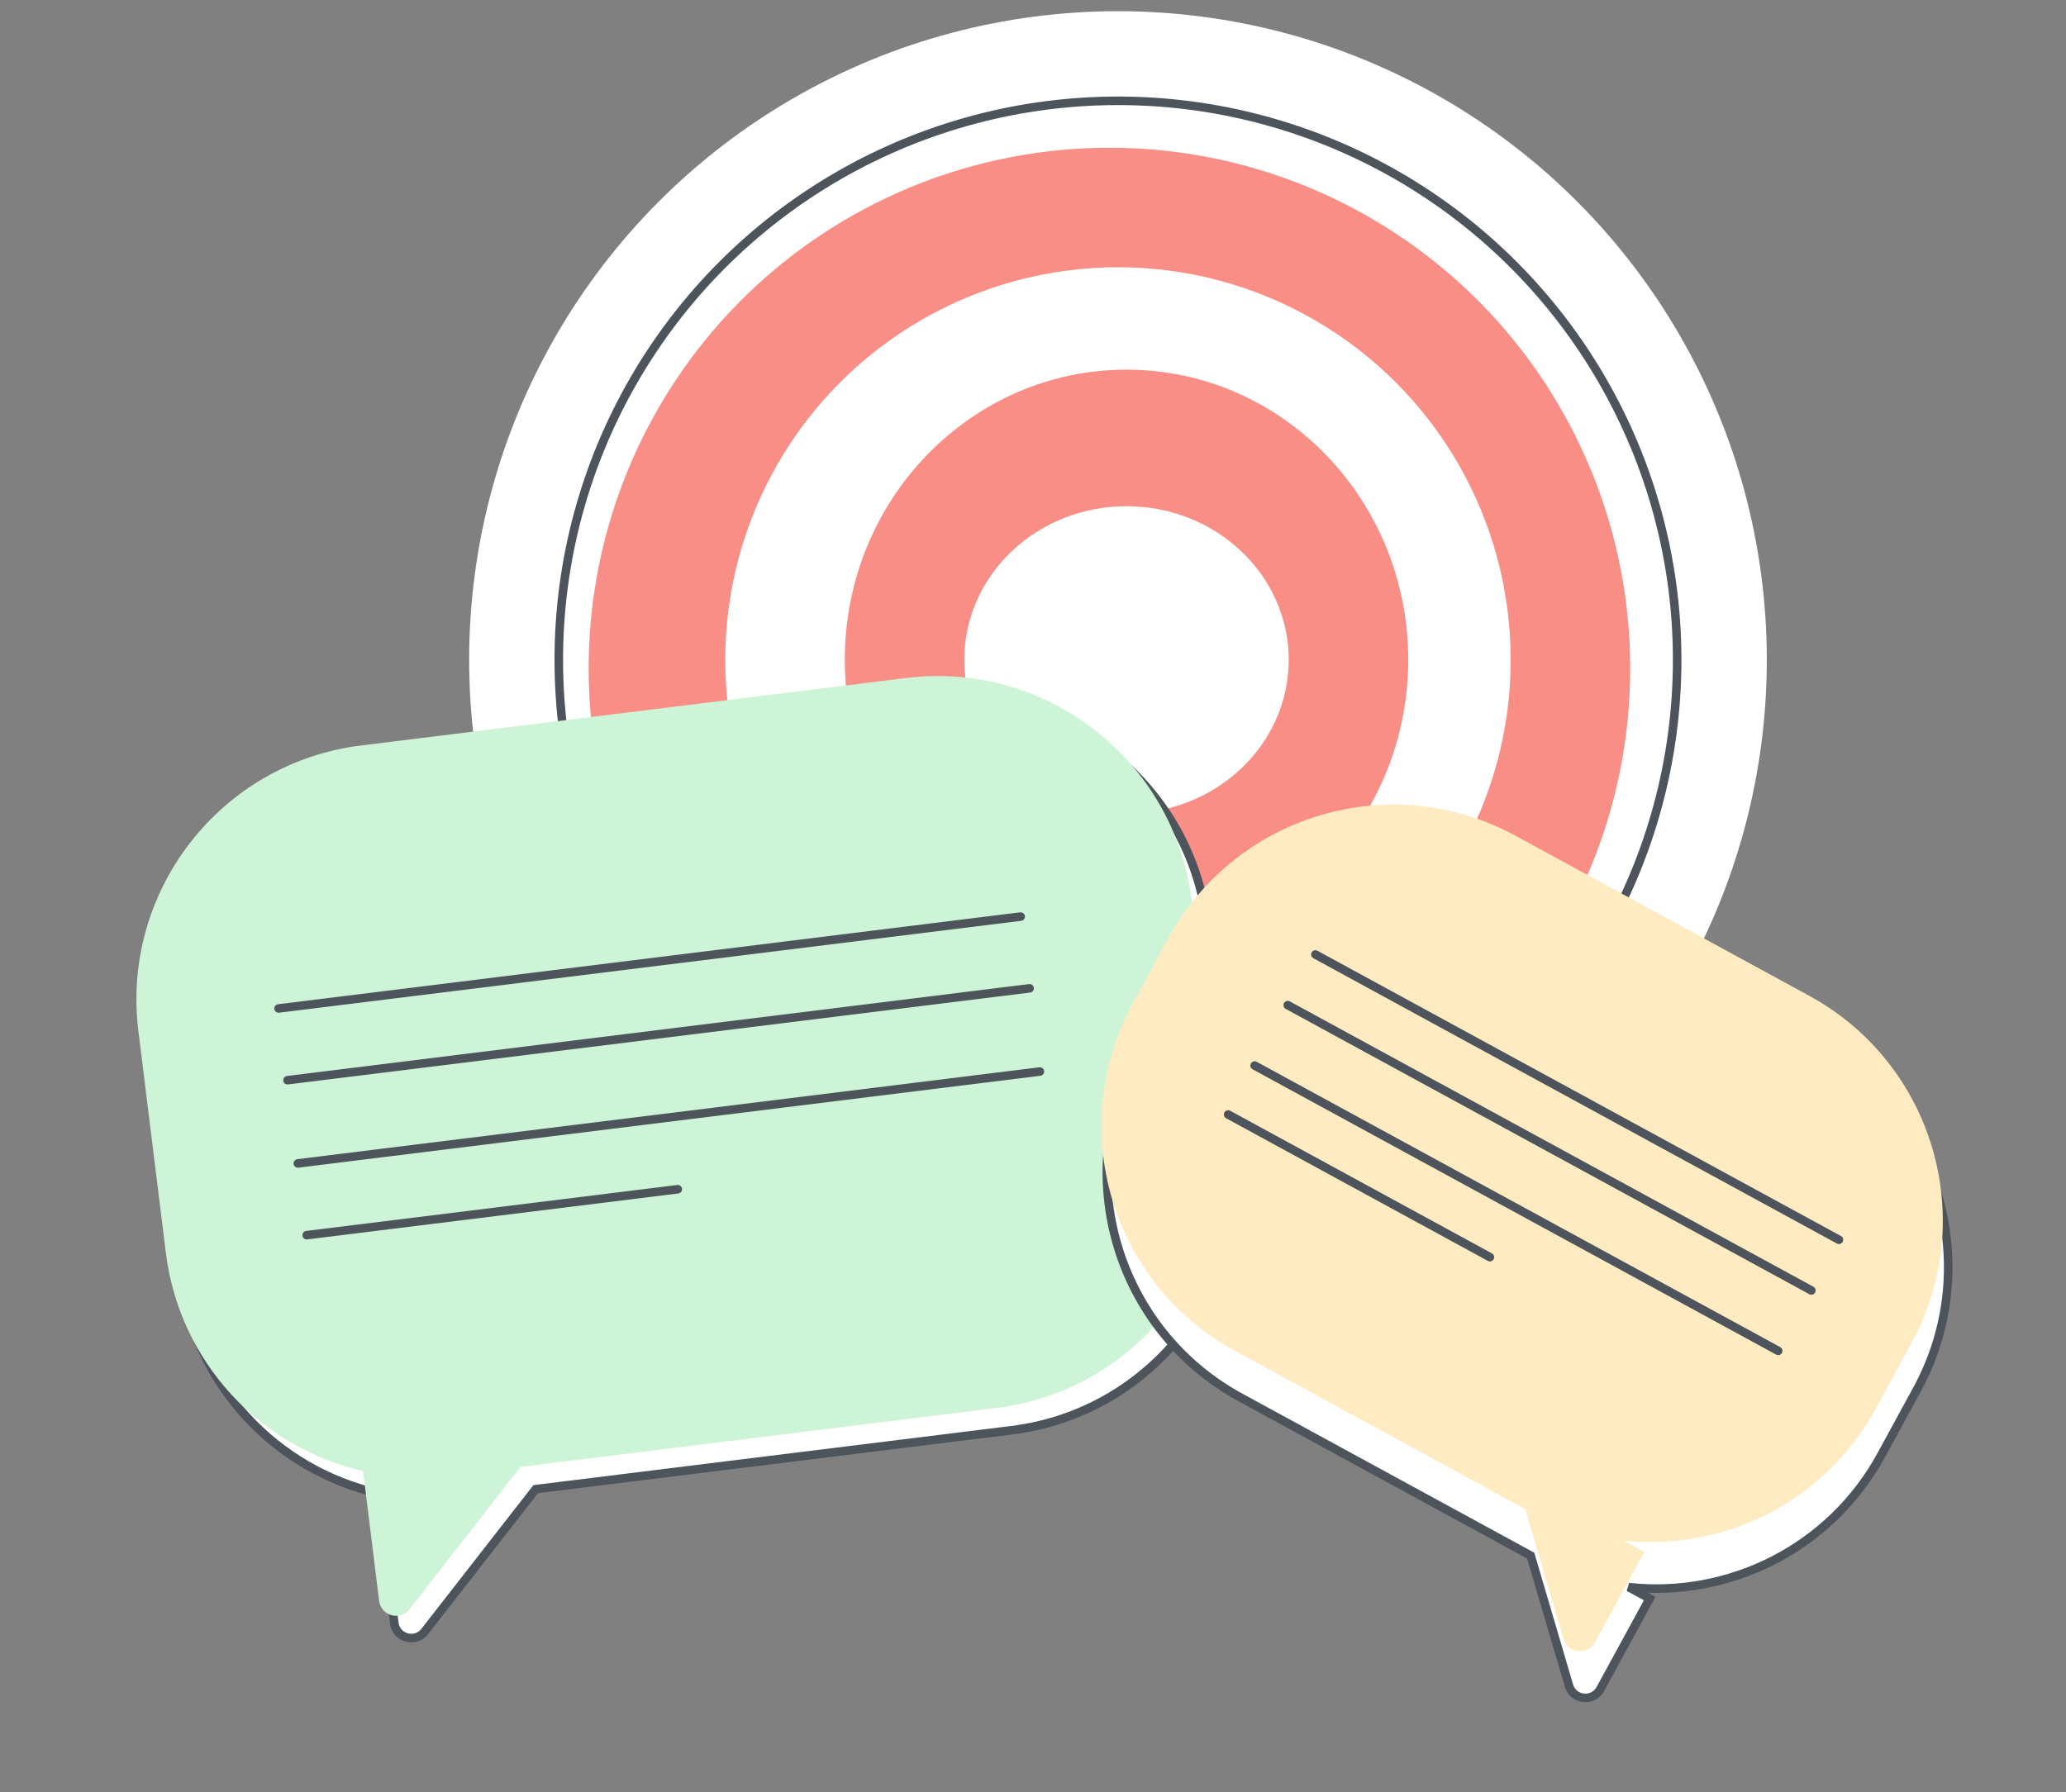 <svg width="121" height="105" viewBox="0 0 121 105" fill="none" xmlns="http://www.w3.org/2000/svg">
<rect x="0" y="0" width="121" height="105" fill="#808080" stroke="none"/>
<circle cx="65.477" cy="38.656" r="38" fill="white"/>
<circle cx="65.477" cy="38.656" r="32.75" fill="white" stroke="#4D545C" stroke-width="0.5"/>
<circle cx="64.977" cy="39.156" r="30.5" fill="#F88E86"/>
<circle cx="65.477" cy="38.656" r="23" fill="white"/>
<ellipse cx="65.977" cy="38.656" rx="16.5" ry="17" fill="#F88E86"/>
<ellipse cx="65.977" cy="38.656" rx="9.5" ry="9" fill="white"/>
<path d="M38.365 65.935L35.781 54.414" stroke="#4D545C" stroke-width="0.5" stroke-linejoin="round"/>
<path d="M19.549 68.195C19.688 68.958 19.549 69.609 19.16 69.644C18.771 69.68 18.407 69.057 18.295 68.318C18.182 67.578 18.295 66.898 18.675 66.868C19.056 66.839 19.411 67.426 19.549 68.195Z" fill="white" stroke="#4D545C" stroke-width="0.5" stroke-linejoin="round"/>
<path fill-rule="evenodd" clip-rule="evenodd" d="M53.954 41.023C62.175 40.005 69.665 45.844 70.684 54.066L72.293 67.055C73.311 75.277 67.471 82.767 59.25 83.785L31.375 87.238L24.874 95.576C24.327 96.279 23.203 95.968 23.093 95.084L22.151 87.481C16.17 86.115 11.401 81.137 10.603 74.696L8.994 61.707C7.976 53.485 13.815 45.995 22.037 44.977L53.954 41.023Z" fill="white"/>
<path d="M70.684 54.066L70.932 54.035L70.684 54.066ZM53.954 41.023L53.984 41.272L53.954 41.023ZM72.293 67.055L72.044 67.086L72.293 67.055ZM59.25 83.785L59.219 83.537L59.25 83.785ZM31.375 87.238L31.177 87.084L31.241 87.003L31.344 86.99L31.375 87.238ZM22.151 87.481L22.207 87.237L22.378 87.276L22.4 87.45L22.151 87.481ZM22.037 44.977L22.006 44.728L22.037 44.977ZM70.436 54.097C69.434 46.012 62.069 40.27 53.984 41.272L53.923 40.775C62.281 39.74 69.897 45.677 70.932 54.035L70.436 54.097ZM72.044 67.086L70.436 54.097L70.932 54.035L72.541 67.025L72.044 67.086ZM59.219 83.537C67.304 82.536 73.046 75.171 72.044 67.086L72.541 67.025C73.576 75.383 67.639 82.998 59.281 84.034L59.219 83.537ZM31.344 86.99L59.219 83.537L59.281 84.034L31.405 87.486L31.344 86.99ZM24.677 95.422L31.177 87.084L31.572 87.392L25.072 95.73L24.677 95.422ZM23.341 95.053C23.424 95.716 24.266 95.949 24.677 95.422L25.072 95.73C24.387 96.608 22.982 96.22 22.845 95.115L23.341 95.053ZM22.4 87.45L23.341 95.053L22.845 95.115L21.903 87.511L22.4 87.45ZM10.851 74.665C11.635 80.998 16.325 85.894 22.207 87.237L22.096 87.724C16.015 86.336 11.166 81.275 10.355 74.727L10.851 74.665ZM9.242 61.676L10.851 74.665L10.355 74.727L8.746 61.737L9.242 61.676ZM22.067 45.225C13.983 46.226 8.241 53.592 9.242 61.676L8.746 61.737C7.711 53.379 13.647 45.764 22.006 44.728L22.067 45.225ZM53.984 41.272L22.067 45.225L22.006 44.728L53.923 40.775L53.984 41.272Z" fill="#4D545C"/>
<path fill-rule="evenodd" clip-rule="evenodd" d="M53.065 39.719C61.286 38.7 68.777 44.54 69.795 52.761L71.404 65.751C72.422 73.972 66.583 81.463 58.361 82.481L30.486 85.933L23.985 94.272C23.438 94.974 22.314 94.664 22.204 93.78L21.262 86.176C15.281 84.811 10.512 79.832 9.714 73.391L8.105 60.402C7.087 52.181 12.927 44.69 21.148 43.672L53.065 39.719Z" fill="#CDF4D7"/>
<path d="M16.316 59.078L59.779 53.695" stroke="#4D545C" stroke-width="0.5" stroke-linecap="round"/>
<path d="M16.838 63.281L60.301 57.898" stroke="#4D545C" stroke-width="0.5" stroke-linecap="round"/>
<path d="M17.441 68.156L60.904 62.773" stroke="#4D545C" stroke-width="0.5" stroke-linecap="round"/>
<path d="M17.963 72.359L39.694 69.668" stroke="#4D545C" stroke-width="0.5" stroke-linecap="round"/>
<path d="M100.031 86.038C106.287 87.175 105.289 72.812 105.289 72.812L100.031 86.038Z" fill="white"/>
<path d="M100.031 86.038C106.287 87.175 105.289 72.812 105.289 72.812" stroke="#4D545C" stroke-width="0.5" stroke-linecap="round" stroke-linejoin="round" stroke-dasharray="2 2"/>
<path d="M77.172 59.234C77.759 59.467 78.387 59.64 79.039 59.75C79.189 59.771 79.344 59.771 79.494 59.75C79.57 59.742 79.641 59.718 79.7 59.683C79.759 59.648 79.804 59.602 79.83 59.549" stroke="#4D545C" stroke-width="0.5" stroke-linecap="round" stroke-linejoin="round"/>
<path d="M77.213 60.312C77.8 60.545 78.428 60.718 79.08 60.828C79.23 60.849 79.385 60.849 79.535 60.828C79.611 60.82 79.682 60.797 79.741 60.761C79.8 60.726 79.845 60.68 79.871 60.627" stroke="#4D545C" stroke-width="0.5" stroke-linecap="round" stroke-linejoin="round"/>
<path d="M77.213 58.148C77.8 58.381 78.428 58.554 79.08 58.664C79.23 58.685 79.385 58.685 79.535 58.664C79.611 58.656 79.682 58.633 79.741 58.597C79.8 58.562 79.845 58.516 79.871 58.464" stroke="#4D545C" stroke-width="0.5" stroke-linecap="round" stroke-linejoin="round"/>
<path fill-rule="evenodd" clip-rule="evenodd" d="M89.094 51.695C81.82 47.73 72.71 50.412 68.745 57.686L66.657 61.516C62.692 68.789 65.374 77.9 72.648 81.865L89.648 91.132L91.891 98.75C92.143 99.605 93.302 99.729 93.728 98.947L96.617 93.647L95.388 92.977C101.249 93.613 107.185 90.738 110.181 85.241L112.269 81.411C116.234 74.138 113.552 65.027 106.278 61.062L89.094 51.695Z" fill="white"/>
<path d="M89.094 51.695L89.214 51.475L89.094 51.695ZM72.648 81.865L72.529 82.085L72.648 81.865ZM89.648 91.132L89.888 91.061L89.859 90.962L89.768 90.912L89.648 91.132ZM91.891 98.75L91.651 98.821L91.891 98.75ZM96.617 93.647L96.837 93.767L96.956 93.547L96.737 93.428L96.617 93.647ZM95.388 92.977L95.415 92.729L95.268 93.197L95.388 92.977ZM106.278 61.062L106.158 61.281L106.278 61.062ZM68.964 57.806C72.863 50.653 81.822 48.016 88.975 51.914L89.214 51.475C81.819 47.444 72.556 50.171 68.525 57.566L68.964 57.806ZM66.877 61.635L68.964 57.806L68.525 57.566L66.438 61.396L66.877 61.635ZM72.768 81.646C65.615 77.747 62.978 68.788 66.877 61.635L66.438 61.396C62.407 68.791 65.134 78.053 72.529 82.085L72.768 81.646ZM89.768 90.912L72.768 81.646L72.529 82.085L89.528 91.351L89.768 90.912ZM92.131 98.68L89.888 91.061L89.408 91.202L91.651 98.821L92.131 98.68ZM93.509 98.827C93.189 99.413 92.32 99.321 92.131 98.68L91.651 98.821C91.966 99.889 93.415 100.044 93.948 99.066L93.509 98.827ZM96.398 93.528L93.509 98.827L93.948 99.066L96.837 93.767L96.398 93.528ZM95.268 93.197L96.497 93.867L96.737 93.428L95.508 92.758L95.268 93.197ZM109.962 85.121C107.015 90.526 101.179 93.354 95.415 92.729L95.361 93.226C101.319 93.872 107.354 90.95 110.401 85.36L109.962 85.121ZM112.049 81.292L109.962 85.121L110.401 85.36L112.488 81.531L112.049 81.292ZM106.158 61.281C113.311 65.18 115.948 74.139 112.049 81.292L112.488 81.531C116.519 74.136 113.792 64.873 106.397 60.842L106.158 61.281ZM88.975 51.914L106.158 61.281L106.397 60.842L89.214 51.475L88.975 51.914Z" fill="#4D545C"/>
<path fill-rule="evenodd" clip-rule="evenodd" d="M88.778 48.968C81.504 45.003 72.393 47.686 68.428 54.959L66.341 58.789C62.376 66.063 65.058 75.174 72.332 79.138L89.332 88.405L91.575 96.024C91.826 96.879 92.986 97.002 93.412 96.22L96.301 90.921L95.072 90.251C100.932 90.886 106.868 88.012 109.865 82.514L111.952 78.685C115.917 71.411 113.235 62.3 105.961 58.335L88.778 48.968Z" fill="#FFEBC2"/>
<path d="M77.037 55.914L107.702 72.63" stroke="#4D545C" stroke-width="0.5" stroke-linecap="round"/>
<path d="M75.42 58.883L106.085 75.598" stroke="#4D545C" stroke-width="0.5" stroke-linecap="round"/>
<path d="M73.481 62.422L104.145 79.137" stroke="#4D545C" stroke-width="0.5" stroke-linecap="round"/>
<path d="M71.928 65.289L87.26 73.647" stroke="#4D545C" stroke-width="0.5" stroke-linecap="round"/>
</svg>
